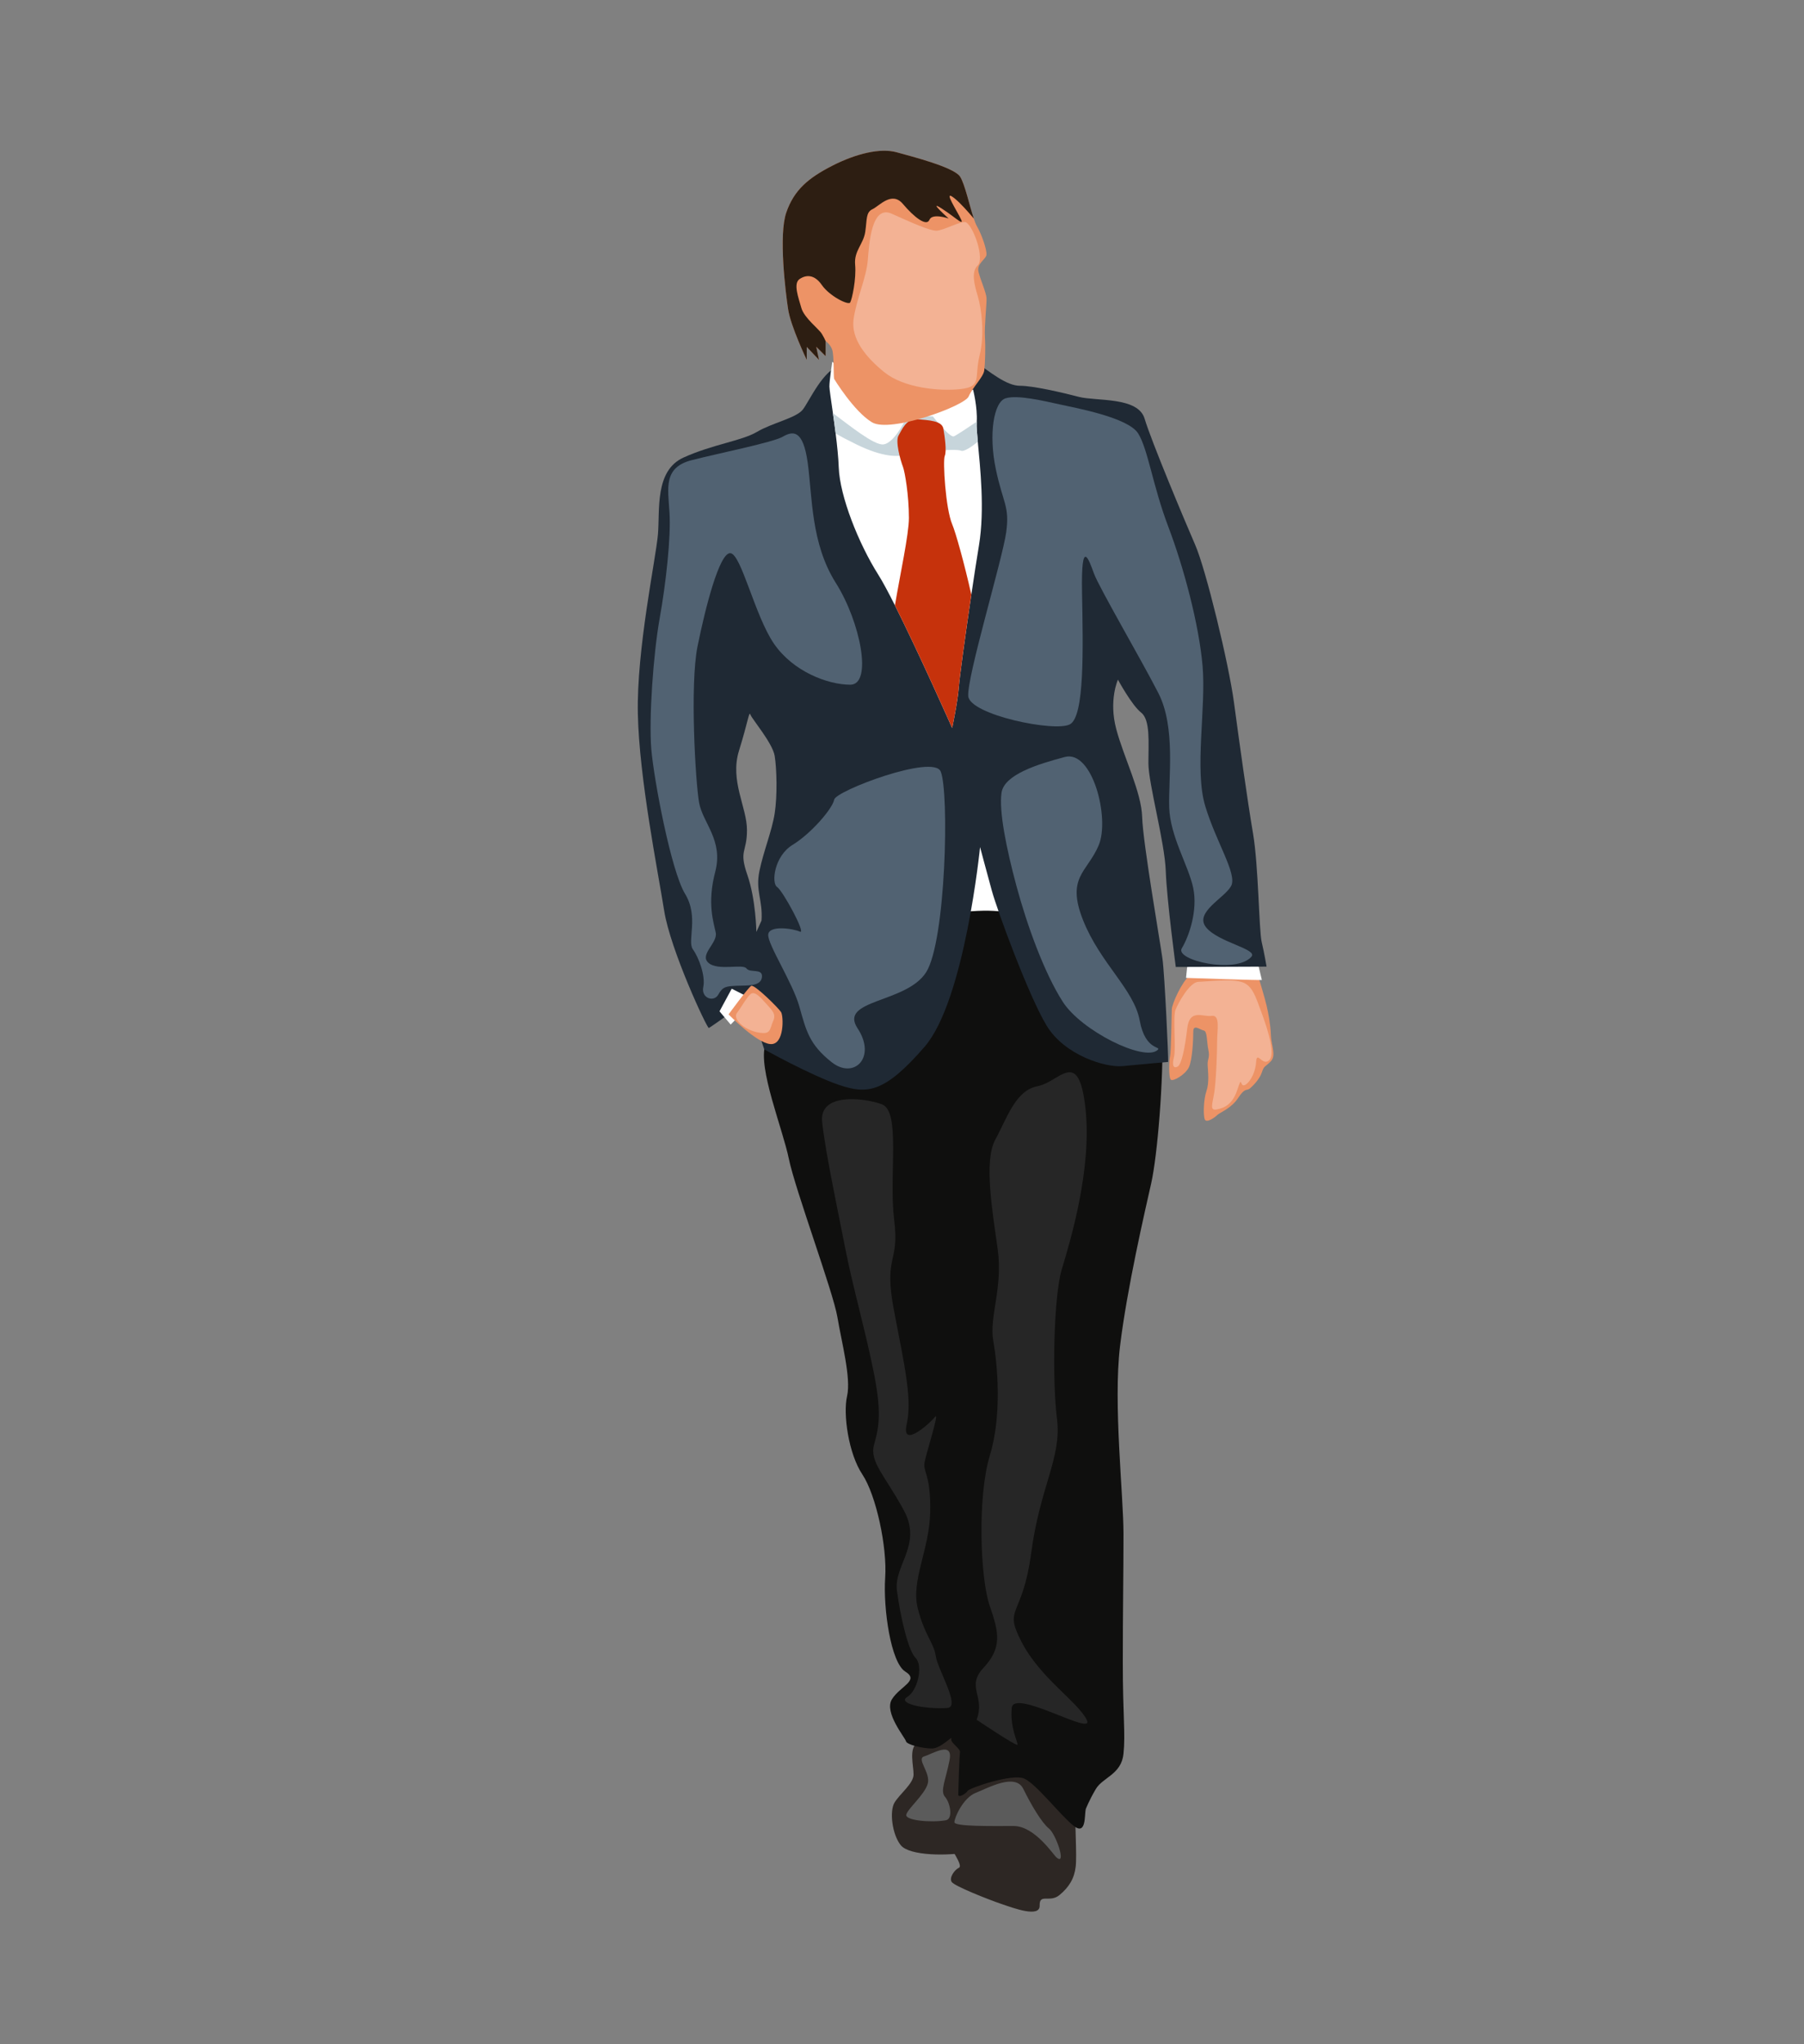 <?xml version="1.0" encoding="utf-8"?>
<!-- Generator: Adobe Illustrator 17.0.0, SVG Export Plug-In . SVG Version: 6.00 Build 0)  -->
<!DOCTYPE svg PUBLIC "-//W3C//DTD SVG 1.1//EN" "http://www.w3.org/Graphics/SVG/1.1/DTD/svg11.dtd">
<svg version="1.1" id="Layer_1" xmlns="http://www.w3.org/2000/svg" xmlns:xlink="http://www.w3.org/1999/xlink" x="0px" y="0px"
	 width="355px" height="402px" viewBox="0 0 355 402" enable-background="new 0 0 355 402" xml:space="preserve">
<rect x="0" y="0" width="355" height="402" fill="#808080" stroke="none"/>
<g>
	<path fill="#2D2724" d="M211.679,357.281c-0.204,1.329,0.273,7.532,0,9.85c-0.272,2.317-1.295,4.021-3.203,5.589
		c-1.909,1.568-3.953-0.409-3.885,2.045c0.068,2.454-5.044,0.545-7.635-0.341c-2.59-0.886-9.134-3.476-9.679-4.294
		c-0.546-0.818,0.545-2.385,1.431-2.795c0.886-0.409-1.704-3.817-2.181-5.181c-0.477-1.363,0.75-4.431,1.977-6.339
		c1.227-1.908,2.659-6.066,4.84-7.089c2.181-1.022,4.635-2.59,8.861-0.613c4.226,1.977,7.771,3.954,8.452,5.521
		C211.338,355.203,211.679,357.281,211.679,357.281z"/>
	<path fill="#2D2724" d="M191.025,364.2c-4.43,0.886-12.065,0.818-13.769-1.295c-1.704-2.113-2.249-6.68-1.227-8.384
		c1.022-1.704,3.749-3.749,3.749-5.521c0-1.772-0.954-5.044,0.682-6.203c1.636-1.159,4.158-2.454,6.612-2.318
		c2.454,0.136,4.703-0.205,5.794,4.158c1.091,4.362,1.977,11.452,1.909,13.701C194.706,360.588,191.025,364.2,191.025,364.2z"/>
	<path fill="#FFFFFF" d="M176.632,161.249c0.614,15.337,10.02,23.365,19.427,26.917c9.407,3.552,16.856,7.371,14.87-3.229
		c-1.987-10.6-8.121-25.645-11.393-25.177C196.263,160.226,176.632,161.249,176.632,161.249z"/>
	<path fill="#0F0F0E" d="M213.656,355.816c-0.273,1.227,0.137,5.249-2.386,3.272c-2.522-1.977-7.294-8.179-9.679-9.27
		c-2.386-1.09-10.9,1.88-11.171,2.39c-0.272,0.51-1.848,1.496-1.848,0.746c0-0.75,0.204-7.566,0.341-8.316
		c0.136-0.75-1.977-1.909-1.704-2.658c0.272-0.75-2.045,1.908-3.817,1.908c-1.772,0-4.976-0.75-5.112-1.431
		c-0.136-0.682-4.371-5.657-2.765-8.248c1.606-2.59,5.492-3.681,2.629-5.453c-2.863-1.772-4.363-12.473-3.954-18.472
		c0.409-5.999-1.773-16.223-4.499-20.313c-2.726-4.09-3.817-11.861-2.999-15.405c0.818-3.544-1.09-10.633-1.908-15.541
		c-0.818-4.908-8.316-25.084-9.543-31.082c-1.227-5.998-6.135-17.859-4.635-22.494c1.5-4.635,4.226-14.451,12.678-18.677
		c8.453-4.227,27.538-9.407,35.855-7.089c8.315,2.317,29.31,13.905,29.582,23.312c0.273,9.407-0.954,24.266-2.181,29.719
		c-1.227,5.453-4.772,20.722-6.135,32.037c-1.364,11.315,0.681,29.31,0.681,36.945c0,7.634-0.136,14.859-0.136,25.357
		c0,10.497,0.545,13.769,0.136,17.859c-0.409,4.09-4.089,4.635-5.452,6.952C214.269,354.18,213.656,355.816,213.656,355.816z"/>
	<path fill="#262626" d="M192.184,338.23c1.772-4.635-2.181-6.407,1.363-10.225c3.545-3.817,3.143-6.68,1.231-12.133
		c-1.912-5.453-2.45-21.539,0-29.583c2.451-8.043,1.496-17.995,0.678-22.63c-0.818-4.635,1.913-10.361,0.888-17.859
		c-1.025-7.498-2.797-17.45-0.479-21.676c2.317-4.226,3.954-9.679,8.316-10.497c4.362-0.818,8.043-7.77,9.407,4.226
		c1.363,11.997-3,26.311-4.635,31.764c-1.636,5.454-1.908,21.812-0.954,29.447c0.954,7.635-3.32,13.224-5.068,26.312
		c-1.748,13.087-5.565,10.497-1.884,17.586c3.681,7.089,11.018,11.724,12.802,15.269c1.785,3.545-14.389-6.271-14.754-2.318
		c-0.365,3.954,1.271,6.816,1.134,7.225C200.09,343.546,192.184,338.23,192.184,338.23z"/>
	<path fill="#262626" d="M186.421,335.912c-4.909,0.287-9.915-0.954-7.87-2.181c2.045-1.227,3.136-6.135,1.636-7.635
		c-1.499-1.499-2.999-8.179-3.681-13.223c-0.682-5.044,5.044-8.998,1.363-15.814c-3.681-6.816-6.816-9.543-5.862-12.951
		c0.955-3.408,1.562-6.307-0.173-14.741c-1.735-8.434-4.053-16.478-5.416-23.43c-1.364-6.953-4.09-19.767-4.636-25.357
		c-0.545-5.589,7.907-4.771,11.725-3.408c3.817,1.363,1.363,13.905,2.454,22.767c1.09,8.861-2.182,6.68-0.001,17.995
		c2.181,11.315,3.544,17.313,2.454,22.221c-1.09,4.907,4.635-0.273,5.59-1.5c0.955-1.227-1.636,6.816-2.045,8.861
		c-0.409,2.045,1.227,2.318,1.09,9.816c-0.136,7.498-3.816,13.496-2.454,18.949c1.363,5.453,3.135,6.68,3.544,9.406
		C184.549,328.414,189.109,335.755,186.421,335.912z"/>
	<path fill="#ED9366" d="M247.431,191.439c0.34,1.125,1.432,4.703,1.806,6.305c0.375,1.602,0.784,3.783,0.852,5.828
		c0.069,2.045,1.09,3.988,0,5.146c-1.09,1.159-1.329,0.784-1.772,2.181c-0.443,1.397-1.909,2.829-2.454,3.238
		c-0.546,0.409-0.886-0.238-2.215,1.806c-1.329,2.045-3.613,2.863-4.09,3.34c-0.478,0.477-2.181,1.704-2.488,0.852
		c-0.307-0.852-0.238-3.885,0.341-5.555c0.579-1.67,0.307-3.783,0.238-5.079c-0.068-1.295,0.477-1.397,0.137-3.033
		c-0.341-1.636-0.188-3.647-0.895-3.783c-0.706-0.136-2.07-1.329-2.07,0.17c0,1.5-0.17,5.658-0.886,7.089
		c-0.716,1.431-3.034,2.761-3.511,2.42c-0.477-0.341-0.375-3.817-0.17-4.635c0.204-0.818,0.307-8.18,0.34-9.237
		c0.034-1.056,1.977-5.419,3.511-6.612C235.638,190.69,247.431,191.439,247.431,191.439z"/>
	<path fill="#FFFFFF" d="M247.329,188.645c0,0,0.954,3.988,0.988,4.089c0.034,0.103-14.928-0.408-14.928-0.408
		s0.409-4.124,0.511-4.159C234.002,188.134,247.329,188.645,247.329,188.645z"/>
	<path fill="#1F2934" d="M229.403,171.298c0.204,5.726,1.975,18.883,1.975,18.883l17.86-0.07c0,0-0.409-2.523-0.957-4.838
		c-0.544-2.319-0.614-14.928-1.702-21.336c-1.092-6.409-2.728-18.13-3.75-25.766c-1.022-7.635-5.521-26.174-7.636-31.013
		c-2.11-4.842-8.654-20.449-9.951-24.813c-1.296-4.364-9.542-3.407-12.952-4.294c-3.407-0.887-8.998-2.18-11.587-2.18
		s-5.726-2.523-9.611-5.386c-3.885-2.863-22.016,0.479-25.561,1.297c-3.546,0.818-6.27,7.157-7.566,8.793
		c-1.296,1.636-6,2.589-8.998,4.36c-2.998,1.775-8.724,2.454-14.449,5.046c-5.726,2.589-4.638,10.36-5.047,15.133
		c-0.409,4.769-4.225,22.629-3.951,35.307c0.27,12.678,3.951,30.948,5.178,38.689c1.227,7.742,8.454,23.202,8.793,23.067
		c0.344-0.135,7.705-5.386,7.705-5.386l3.198,9.603c0,0,9.071,5.055,14.658,6.961c5.591,1.91,8.997,1.636,16.907-7.497
		c7.906-9.133,10.903-39.262,10.903-39.262s1.227,4.634,2.319,8.589c1.092,3.955,7.227,20.653,10.769,26.514
		c3.546,5.865,11.656,8.319,14.997,7.976c3.341-0.34,8.928-0.818,8.928-0.818c0.07-0.749-0.679-17.108-1.121-20.31
		c-0.438-3.206-3.853-22.838-3.992-27.811c-0.135-4.977-3.611-11.725-5.112-17.382c-1.497-5.66,0.343-9.681,0.343-9.681
		s2.724,5.043,4.564,6.475c1.84,1.431,1.431,5.93,1.431,9.954C225.992,154.12,229.199,165.572,229.403,171.298z M152.445,159.981
		c-0.544,3.476-2.18,7.362-2.998,11.317c-0.818,3.955,0.679,5.656,0.409,9.746l-1.014,2.25c0,0-0.078-6.339-1.783-11.247
		c-1.701-4.907-0.065-4.294-0.065-8.793c0-4.499-3.411-9.677-1.571-15.607c1.84-5.93,1.979-7.91,2.249-7.092
		c0.274,0.818,4.364,5.591,4.773,8.114C152.854,151.188,152.989,156.505,152.445,159.981z"/>
	<polygon fill="#FFFFFF" points="141.589,198.903 143.788,201.511 148.44,196.705 143.992,194.455 	"/>
	<path fill="#ED9366" d="M143.37,199.504c0,0,5.479,5.637,8.239,5.841s2.596-5.485,2.096-6.288c-0.5-0.803-5.266-5.521-5.879-5.163
		C147.213,194.251,143.37,199.504,143.37,199.504z"/>
	<path fill="#FFFFFF" d="M192.66,107.165c-0.466,2.839-0.998,6.29-1.517,9.795c-1.195,8.016-2.327,16.323-2.47,18.245
		c-0.204,2.761-1.301,7.976-1.301,7.976s-6.56-14.785-11.263-24.118c-1.292-2.568-2.446-4.724-3.284-6.045
		c-3.885-6.134-7.566-15.439-7.771-21.062c-0.07-1.963-0.319-4.356-0.609-6.687c-0.172-1.395-0.364-2.769-0.54-4.016
		c-0.372-2.634-0.691-4.708-0.691-5.247c0-1.227,0.564-4.859,0.564-4.859s6.441,5.983,9.407,7.619
		c2.965,1.636,8.486,0.254,8.486,0.254s4.397,0.155,5.468-0.511c1.076-0.663,4.347-1.889,4.347-1.889s0.884,3.439,0.724,6.318
		c0,0.058-0.004,0.115-0.008,0.172c-0.053,0.744,0.053,2.065,0.213,3.779C192.877,91.89,193.801,100.212,192.66,107.165z"/>
	<path fill="#C7D5DB" d="M192.415,86.888c-1.076,0.867-2.703,2.041-3.333,1.743c-0.969-0.458-9.37,0.258-10.871,0.769
		c-1.501,0.511-4.568,0.511-9.681-1.996c-1.8-0.879-3.121-1.587-4.086-2.135c-0.172-1.395-0.364-2.769-0.54-4.016
		c3.145,2.335,8.126,6.388,9.942,6.151c2.352-0.307,4.703-5.624,4.703-5.624l5.01,0.102c0,0,3.325,4.245,4.143,3.938
		c0.458-0.172,2.662-1.636,4.507-2.884c0,0.058-0.004,0.115-0.008,0.172C192.149,83.853,192.255,85.174,192.415,86.888z"/>
	<path fill="#C6320C" d="M191.143,116.96c-1.195,8.016-2.327,16.323-2.47,18.245c-0.204,2.761-1.301,7.976-1.301,7.976
		s-6.56-14.785-11.263-24.118c0.978-5.889,2.749-13.93,2.749-17.189c0-4.499-0.794-9.071-1.174-10.073
		c-0.507-1.321-1.534-5.01-0.871-6.135c0.667-1.124,1.534-3.423,3.734-3.219c2.196,0.205,4.818,0.29,5.092,1.857
		c0.274,1.567,0.683,4.405,0.274,5.366c-0.409,0.957,0.159,10.363,1.46,13.431C188.059,104.723,189.752,110.739,191.143,116.96z"/>
	<path fill="#ED9366" d="M193.822,66.324c0.135,2.147,0.033,5.251-0.139,6.544c-0.168,1.297-2.249,3.239-3.067,5.112
		c-0.818,1.877-15.439,7.227-19.018,5.08c-3.579-2.147-7.464-8.556-7.464-8.556c-0.135-0.749,0-4.634-0.372-5.726
		c-0.36-1.039-1.211-1.644-1.292-1.702h-0.004v2.965l-1.84-1.841l0.544,2.589l-2.417-2.556v2.556c0,0-3.153-6.597-3.664-9.971
		c-0.511-3.374-1.894-14.568-0.36-19.017c1.534-4.446,4.347-6.798,9.051-9.202c4.703-2.401,9.456-3.525,12.625-2.658
		c3.17,0.871,11.349,2.965,12.527,4.806c0.941,1.472,1.844,5.693,2.695,8.237c0.212,0.638,0.421,1.17,0.626,1.53
		c1.023,1.787,1.91,4.568,1.877,5.521c-0.037,0.953-2.012,1.771-1.57,3.477c0.446,1.705,1.501,4.02,1.57,5.112
		C194.194,59.715,193.683,64.177,193.822,66.324z"/>
	<path fill="#2D1E12" d="M188.775,42.468c1.382,2.503-0.409,0.511-3.423-1.432c-3.018-1.942,1.329,1.943,1.329,1.943
		s-3.223-1.125-3.783,0.254c-0.564,1.382-3.018-0.511-5.214-3.117c-2.2-2.609-4.654,0.409-5.983,1.022
		c-1.329,0.614-1.072,1.992-1.431,4.446c-0.356,2.454-2.249,3.734-1.992,6.495c0.254,2.76-0.614,6.798-0.973,7.411
		c-0.356,0.613-4.09-1.276-5.571-3.424c-1.485-2.147-3.121-2.045-4.397-1.178c-1.28,0.871-0.205,3.681,0.356,5.676
		c0.564,1.992,3.427,4.09,4.041,5.112c0.356,0.589,0.544,0.965,0.732,1.399v2.965l-1.84-1.841l0.544,2.589l-2.417-2.556v2.556
		c0,0-3.153-6.597-3.664-9.971c-0.511-3.374-1.894-14.568-0.36-19.017c1.534-4.446,4.347-6.798,9.051-9.202
		c4.703-2.401,9.456-3.525,12.625-2.658c3.17,0.871,11.349,2.965,12.527,4.806c0.941,1.472,1.844,5.693,2.695,8.237
		c-1.153-1.37-2.609-3.006-3.718-3.914C185.761,37.311,187.397,39.962,188.775,42.468z"/>
	<path fill="#5B5B5B" d="M207.919,365.331c-0.656-0.547-4.294-6.203-8.452-6.203c-4.158,0-11.656,0.137-11.656-0.75
		c0-0.886,1.722-4.801,4.201-5.774c2.479-0.973,7.795-3.972,9.363-0.769c1.568,3.204,3.681,6.721,5.044,7.791
		C207.783,360.696,209.964,367.035,207.919,365.331z"/>
	<path fill="#5B5B5B" d="M186.107,358.007c-2.925,0.502-7.907,0.031-7.77-1.06c0.136-1.091,3.612-3.954,4.226-6.135
		c0.614-2.181-2.318-4.908-0.682-5.385c1.636-0.476,5.726-3.134,4.976,0.751c-0.75,3.885-1.909,6.065-0.886,7.225
		C186.993,354.562,187.611,357.749,186.107,358.007z"/>
	<path fill="#516272" d="M185.118,151.74c1.696,4.119,1.023,33.332-2.863,39.467c-3.885,6.135-17.279,5.317-13.496,11.042
		c3.783,5.726-0.716,10.129-5.112,6.649c-4.396-3.48-5.01-6.184-6.339-10.916s-6.237-12.195-6.135-14.138
		c0.102-1.943,4.908-1.227,6.237-0.613c1.329,0.613-3.374-8.077-4.499-8.793c-1.125-0.716-0.613-6.033,3.067-8.282
		c3.681-2.249,7.873-7.157,8.18-8.896C164.465,155.523,183.687,148.264,185.118,151.74z"/>
	<path fill="#516272" d="M227.755,206.544c-2.659,2.26-14.928-3.784-18.609-9.509c-3.681-5.726-7.055-15.132-9.1-22.699
		c-2.045-7.566-3.476-14.826-2.965-18.404c0.511-3.579,7.055-5.624,12.474-7.055c5.419-1.431,8.895,12.065,6.646,17.382
		c-2.249,5.317-6.442,6.237-3.068,14.723c3.374,8.487,10.02,13.599,11.145,19.733C225.403,206.851,228.777,205.675,227.755,206.544z
		"/>
	<path fill="#516272" d="M149.946,192.076c-0.121,1.99-2.859,1.705-4.931,1.798c-2.073,0.094-2.788,0.145-3.657,1.729
		c-0.869,1.585-3.425,0.716-2.965-1.482c0.46-2.198-0.869-5.777-2.045-7.413c-1.176-1.636,1.227-6.368-1.534-10.904
		c-2.761-4.535-6.135-22.429-6.646-28.461c-0.511-6.033,0.409-18.813,1.636-25.663c1.227-6.85,2.249-15.95,1.943-20.858
		c-0.307-4.908-1.227-8.896,4.397-10.327c5.623-1.432,15.929-3.476,17.882-4.601c1.954-1.125,3.999-1.534,4.919,5.112
		c0.92,6.646,0.613,15.848,5.521,23.619c4.908,7.771,7.259,20.04,2.863,20.04c-4.397,0-11.247-2.556-15.03-8.077
		c-3.783-5.521-6.441-17.688-8.589-17.791c-2.147-0.102-4.908,10.736-6.441,18.302c-1.534,7.566-0.409,26.788,0.307,30.776
		c0.716,3.988,4.806,7.362,3.17,13.599c-1.636,6.237-0.307,9.918,0.102,11.963c0.409,2.045-3.272,4.294-1.431,5.93
		c1.84,1.636,6.748,0.136,7.464,1.09C147.594,191.411,150.048,190.389,149.946,192.076z"/>
	<path fill="#516272" d="M246.261,188.166c-3.044,3.452-15.132,0.689-13.701-1.662c1.431-2.352,3.17-7.464,2.249-11.86
		c-0.92-4.396-4.546-10.122-4.727-15.848c-0.181-5.726,1.325-15.746-2.138-22.494c-3.462-6.748-11.642-20.711-12.664-23.494
		c-1.023-2.783-2.556-7.282-2.352,3.761c0.204,11.042,0.511,24.232-2.352,25.868c-2.863,1.636-19.733-1.84-20.04-5.521
		c-0.307-3.681,6.748-26.993,7.464-32.207c0.716-5.215-0.614-5.624-2.045-12.474c-1.432-6.85-0.409-13.19,1.943-13.905
		c2.352-0.716,7.464,0.511,10.736,1.227c3.272,0.716,13.394,2.581,15.337,5.687c1.943,3.106,2.863,10.263,5.93,18.341
		c3.067,8.077,6.033,19.222,6.748,27.402c0.716,8.18-1.636,20.347,0.511,27.504c2.147,7.157,6.339,13.394,5.112,15.746
		c-1.227,2.352-7.362,5.214-4.908,8.179C239.82,185.379,247.59,186.658,246.261,188.166z"/>
	<path fill="#F3B294" d="M190.128,43.735c1.548,0.985,3.618,7.157,2.286,8.452c-1.332,1.295-0.713,3.68,0,6.067
		c0.713,2.386,1.403,7.43,0.342,11.724c-1.06,4.294,0.576,6.066-3.719,6.544c-4.294,0.477-11.24-0.273-14.959-3.272
		s-6.649-6.612-6.104-10.497c0.545-3.885,2.522-8.18,2.795-11.588c0.273-3.408,0.75-10.906,4.703-9.134
		c3.954,1.772,7.43,3.34,8.793,3.34S189.378,43.258,190.128,43.735z"/>
	<path fill="#F3B294" d="M231.742,209.764c-0.876,0.467-1.125-0.307-0.716-1.892c0.409-1.585-0.242-7.924,0.288-9.253
		c0.53-1.329,2.779-5.47,4.518-5.521c1.738-0.051,6.186-0.613,8.384,0c2.198,0.613,2.782,2.659,4.1,6.237
		c1.319,3.578,2.699,8.179,1.37,9.253c-1.329,1.073-2.352-2.045-2.505,0.307s-1.483,4.345-2.352,4.55
		c-0.869,0.204-0.364-2.084-1.329,0.857c-0.965,2.941-2.556,3.591-4.039,3.897c-1.483,0.307-0.869-1.074-0.511-3.323
		c0.358-2.249,0.562-7.873,0.562-10.071c0-2.198,0.665-5.266-1.074-5.01c-1.738,0.256-4.345-1.482-4.806,2.454
		S232.509,209.355,231.742,209.764z"/>
	<path fill="#F3B294" d="M150.048,203.17c-3.275-0.205-5.977-2.709-5.034-3.937c0.944-1.227,2.273-3.732,2.989-3.885
		c0.716-0.153,1.483,0.614,2.761,2.045c1.278,1.432,1.994,2.045,1.38,3.426C151.531,202.198,151.684,203.272,150.048,203.17z"/>
</g>
</svg>
